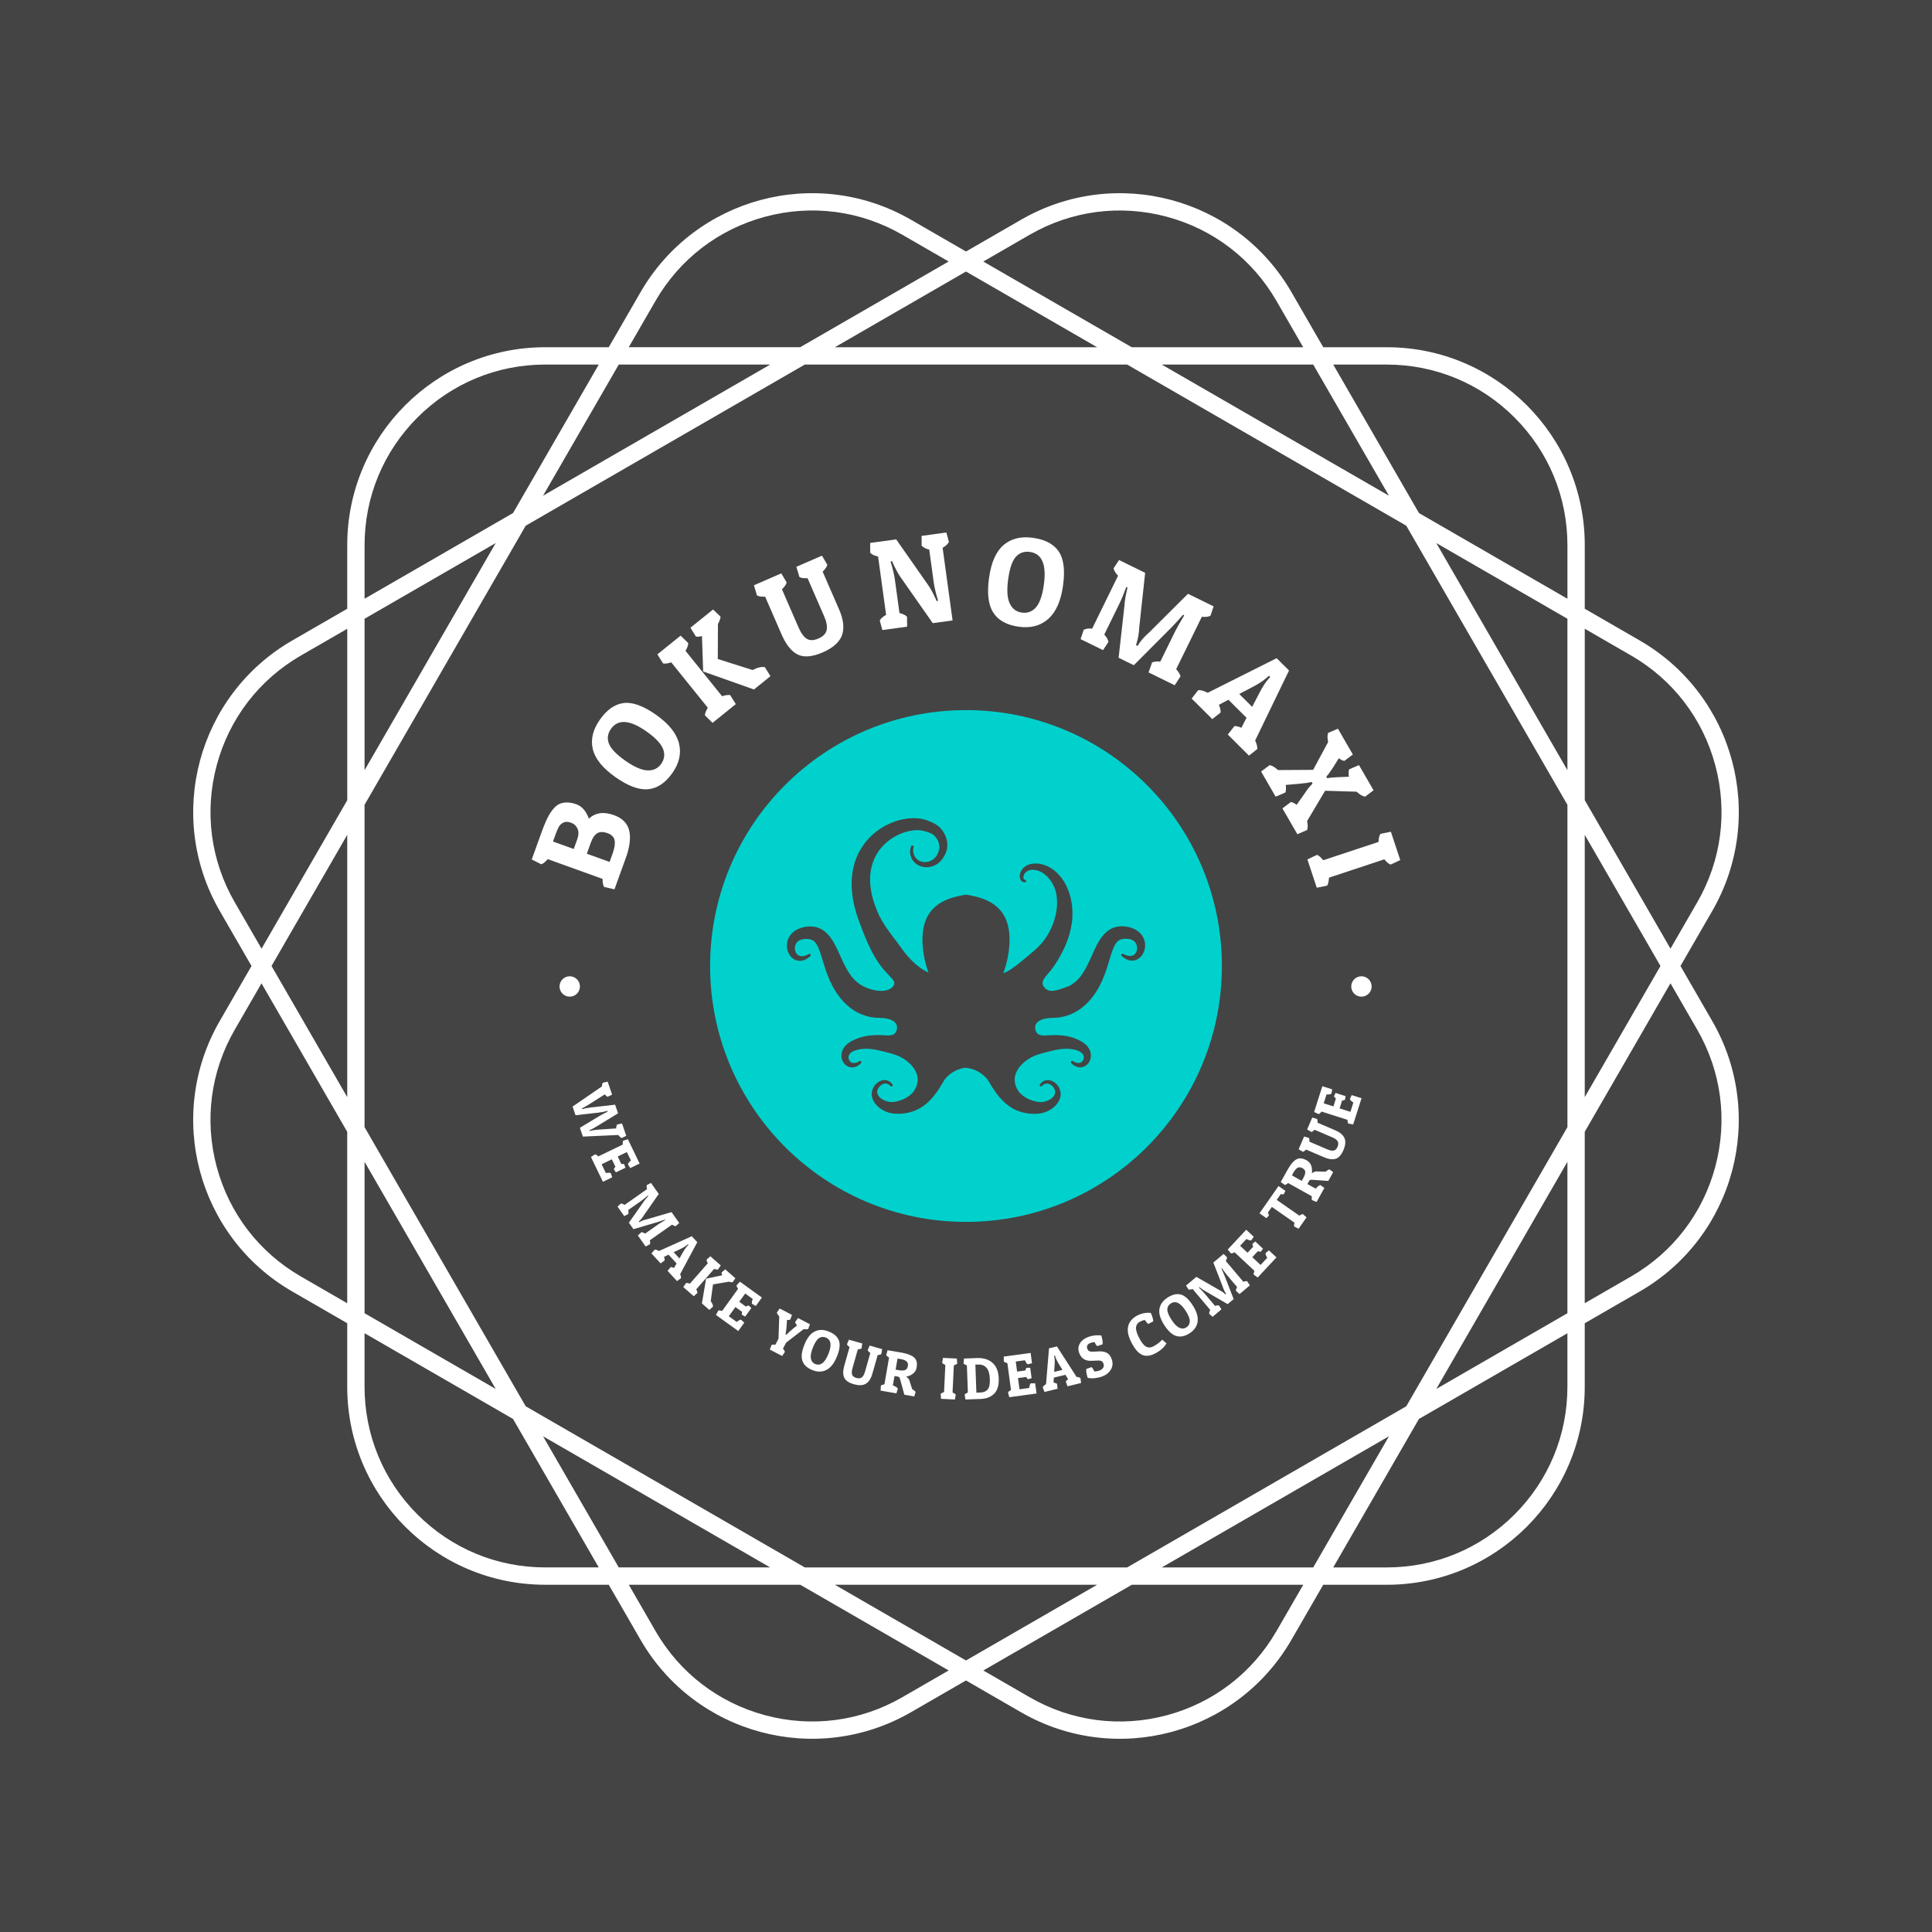 <?xml version="1.0" encoding="utf-8"?>
<svg viewBox="0 0 400 400" xmlns="http://www.w3.org/2000/svg">
  <rect opacity="1" fill="#444444" data-fill-palette-color="background" id="background" style="" width="400" height="400"/>
  <g id="tight-bounds" transform="matrix(1, 0, 0, 1, 40, 20)">
    <svg viewBox="0 0 320 360" height="360" width="320">
      <g>
        <svg/>
      </g>
      <g>
        <svg viewBox="0 0 320 360" height="360" width="320">
          <g>
            <path xmlns="http://www.w3.org/2000/svg" d="M307.925 179.999l6.575-11.387c11.322-19.607 4.604-44.679-15.003-56.001l-11.387-6.575v-13.151c0-22.639-18.354-40.994-40.994-40.994h-13.151l-6.575-11.387c-11.322-19.607-36.393-26.325-56.001-15.003l-11.39 6.572-11.387-6.576c-19.607-11.318-44.679-4.6-56.001 15.007l-6.575 11.387h-13.151c-22.639 0-40.994 18.354-40.994 40.994v13.151l-11.387 6.575c-19.607 11.322-26.325 36.393-15.003 56.001l6.572 11.387-6.576 11.387c-11.318 19.607-4.6 44.679 15.007 56l11.387 6.576v13.15c0 22.639 18.354 40.994 40.994 40.994h13.151l6.575 11.387c11.322 19.607 36.393 26.325 56.001 15.003l11.387-6.571 11.387 6.575c19.607 11.322 44.679 4.604 56-15.003l6.576-11.387h13.15c22.639 0 40.994-18.354 40.994-40.994v-13.151l11.387-6.575c19.607-11.322 26.325-36.393 15.003-56.001zM297.702 115.716c8.655 4.996 14.842 13.062 17.428 22.713 2.586 9.65 1.261 19.734-3.735 28.384l-5.538 9.596-17.747-30.74v-35.494zM251.155 271.155l-57.791 33.365h-66.731l-57.791-33.365-33.365-57.791v-66.731l33.365-57.791 57.791-33.365h66.731l57.791 33.365 33.365 57.791v66.731zM284.517 220.539v31.351l-27.151 15.676zM247.566 277.366l-15.676 27.151h-31.351zM187.15 308.106l-27.151 15.676-27.151-15.676zM119.459 304.517h-31.352l-15.676-27.151zM62.632 267.566l-27.151-15.676v-31.351zM31.891 207.15l-15.675-27.151 15.675-27.151zM35.481 139.459v-31.352l27.151-15.676zM72.431 82.632l15.676-27.151h31.352zM132.848 51.891l27.151-15.675 27.151 15.675zM200.539 55.481h31.351l15.676 27.151zM257.366 92.431l27.151 15.676v31.352zM288.106 152.848l15.676 27.151-15.676 27.151zM247.112 55.481c9.992 0 19.384 3.889 26.452 10.956 7.063 7.063 10.956 16.46 10.957 26.452v11.079l-30.741-17.747-17.747-30.74zM173.18 28.606c8.655-4.996 18.735-6.322 28.385-3.735 9.65 2.586 17.716 8.777 22.712 17.428l5.538 9.596h-35.494l-30.741-17.747zM95.716 42.295c4.996-8.655 13.062-14.842 22.713-17.428 9.65-2.586 19.734-1.261 28.384 3.736l9.596 5.537-30.74 17.747h-35.494zM35.481 92.885c0-9.992 3.889-19.384 10.956-26.452 7.063-7.063 16.46-10.956 26.452-10.956h11.079l-17.747 30.74-30.74 17.747zM8.606 166.817c-4.996-8.655-6.322-18.735-3.735-28.385 2.586-9.65 8.777-17.716 17.428-22.712l9.596-5.538v35.495l-17.747 30.74zM22.295 244.281c-8.655-4.996-14.842-13.062-17.428-22.712-2.586-9.65-1.261-19.734 3.736-28.385l5.537-9.596 17.747 30.74v35.495zM72.885 304.517c-9.992 0-19.384-3.889-26.452-10.957-7.063-7.063-10.956-16.46-10.956-26.451v-11.08l30.74 17.747 17.747 30.741zM146.817 331.391c-8.655 4.996-18.735 6.322-28.385 3.735-9.65-2.586-17.716-8.777-22.712-17.428l-5.538-9.596h35.495l30.74 17.747zM224.281 317.702c-4.996 8.655-13.062 14.842-22.712 17.428-9.65 2.586-19.734 1.261-28.385-3.735l-9.596-5.538 30.74-17.747h35.495zM284.517 267.112c0 9.992-3.889 19.384-10.957 26.452-7.063 7.063-16.46 10.956-26.451 10.957h-11.08l17.747-30.741 30.741-17.747zM315.13 221.565c-2.586 9.65-8.777 17.716-17.428 22.712l-9.596 5.538v-35.494l17.747-30.741 5.538 9.596c4.996 8.658 6.326 18.739 3.739 28.389z" fill="#ffffff" fill-rule="nonzero" stroke="none" stroke-width="1" stroke-linecap="butt" stroke-linejoin="miter" stroke-miterlimit="10" stroke-dasharray="" stroke-dashoffset="0" font-family="none" font-weight="none" font-size="none" text-anchor="none" style="mix-blend-mode: normal" data-fill-palette-color="tertiary"/>
          </g>
          <g transform="matrix(1,0,0,1,70.09,90.09)">
            <svg viewBox="0 0 179.82 179.82" height="179.82" width="179.82">
              <g>
                <svg viewBox="0 0 179.82 179.82" height="179.82" width="179.82">
                  <g>
                    <svg viewBox="0 0 179.82 179.82" height="179.82" width="179.82">
                      <g id="textblocktransform">
                        <svg viewBox="0 0 179.82 179.82" height="179.82" width="179.82" id="textblock">
                          <g>
                            <svg viewBox="0 0 179.82 179.82" height="179.82" width="179.82">
                              <g transform="matrix(1,0,0,1,36.93,36.93)">
                                <svg viewBox="0 0 105.96 105.96" height="105.96" width="105.96">
                                  <g>
                                    <circle r="52.98" cx="52.98" cy="52.98" fill="#00d1cd" data-fill-palette-color="accent"/>
                                    <svg xmlns="http://www.w3.org/2000/svg" version="1.1" x="15.894" y="15.894" viewBox="2.454 10.763 95.079 78.471" enable-background="new 0 0 100 100" height="74.172" width="74.172" class="icon-o-0" data-fill-palette-color="quaternary" id="o-0">
                                      <path d="M96.663 41.814c-0.57-0.796-1.426-1.415-2.343-1.783-0.228-0.095-0.457-0.174-0.729-0.251l-0.297-0.083-0.373-0.08c-0.463-0.093-0.955-0.159-1.482-0.17-0.527-0.008-1.091 0.048-1.663 0.194-0.571 0.144-1.145 0.389-1.663 0.711-1.05 0.647-1.828 1.552-2.423 2.428-1.187 1.774-1.878 3.547-2.632 5.203-0.743 1.654-1.518 3.201-2.454 4.489-0.899 1.255-2.026 2.19-3.184 2.823-2.862 0.981-5.225 2.215-6.711 0.28-0.972-1.266 0.076-2.371 1.132-3.655 0.252-0.282 0.504-0.575 0.758-0.895 0.611-0.785 1.188-1.611 1.708-2.479 0.528-0.862 1.006-1.761 1.456-2.672 0.451-0.911 0.861-1.847 1.206-2.807 0.686-1.919 1.142-3.93 1.256-5.943 0.106-2.011-0.103-4.01-0.628-5.85-0.128-0.46-0.284-0.908-0.455-1.345-0.105-0.283-0.148-0.378-0.262-0.647-0.099-0.239-0.193-0.438-0.299-0.65-0.414-0.836-0.907-1.603-1.463-2.289-1.105-1.372-2.474-2.432-3.935-3.011-0.729-0.287-1.469-0.464-2.182-0.513-0.696-0.058-1.402-0.013-2.038 0.166-0.641 0.174-1.211 0.497-1.638 0.898-0.431 0.4-0.715 0.869-0.876 1.32-0.32 0.898-0.183 1.768 0.271 2.23 0.221 0.229 0.477 0.309 0.629 0.333 0.156 0.024 0.233 0.016 0.233 0.016 0.19 0.006 0.35-0.143 0.356-0.334 0.005-0.19-0.145-0.35-0.334-0.355 0.004-0.007-0.167-0.001-0.283-0.185-0.061-0.093-0.11-0.261-0.102-0.49 0.009-0.227 0.081-0.506 0.234-0.781 0.299-0.559 0.946-1.053 1.831-1.148 0.443-0.053 0.93-0.021 1.456 0.105 0.513 0.122 1.027 0.341 1.524 0.637 0.987 0.603 1.9 1.543 2.585 2.713 0.344 0.583 0.63 1.222 0.846 1.894 0.053 0.165 0.108 0.347 0.145 0.499 0.028 0.119 0.114 0.418 0.122 0.535 0.062 0.364 0.112 0.732 0.15 1.104 0.146 1.488 0.026 3.042-0.335 4.562-0.351 1.522-0.906 3.023-1.663 4.423-0.378 0.7-0.796 1.379-1.259 2.021-0.465 0.642-0.992 1.235-1.536 1.794-0.55 0.557-1.125 1.077-1.71 1.563-0.59 0.493-1.173 0.98-1.746 1.459-0.318 0.266-0.632 0.532-0.942 0.8-2.504 2.059-3.968 2.98-5.023 3.301 1.051-2.851 1.656-5.973 1.656-8.879 0-8.508-5.38-11.035-11.558-11.953-6.177 0.918-11.556 3.444-11.556 11.953 0 2.848 0.582 5.9 1.593 8.704-1.666-0.7-4.031-2.383-6.438-5.454-0.62-0.879-1.271-1.773-1.959-2.68-0.347-0.435-0.678-0.887-1.021-1.343-0.353-0.449-0.692-0.915-1.038-1.387-0.679-0.948-1.343-1.941-1.947-2.992-0.145-0.265-0.29-0.531-0.436-0.799l-0.219-0.403c-0.018-0.039 0.008 0.025 0.001 0.008l-0.013-0.028-0.025-0.056-0.05-0.112-0.101-0.224-0.201-0.449-0.169-0.403c-0.113-0.263-0.225-0.542-0.333-0.829-0.434-1.136-0.808-2.301-1.069-3.483-0.538-2.36-0.658-4.801-0.153-7.084 0.491-2.281 1.615-4.404 3.27-6.077 1.643-1.675 3.764-2.912 5.951-3.536 1.09-0.315 2.202-0.483 3.233-0.443 0.258 0.008 0.507 0.033 0.75 0.067 0.119 0.021 0.24 0.038 0.354 0.065l0.174 0.039 0.222 0.055c0.556 0.139 1.074 0.284 1.52 0.465 0.45 0.178 0.818 0.385 1.133 0.655 0.319 0.264 0.59 0.605 0.83 1.004l0.089 0.151 0.021 0.038 0.012 0.019c0.017 0.034-0.01-0.026-0.003-0.011l0.047 0.093 0.093 0.185 0.06 0.134c0.082 0.169 0.151 0.389 0.208 0.582 0.1 0.399 0.133 0.801 0.098 1.204-0.081 0.804-0.428 1.606-0.925 2.301-0.193 0.257-0.483 0.546-0.774 0.751-0.298 0.212-0.619 0.378-0.95 0.489-0.661 0.219-1.348 0.247-1.942 0.098-0.15-0.03-0.29-0.083-0.43-0.13l-0.026-0.009c0.041 0.021 0.003 0.001 0.008 0.004l-0.015-0.006-0.059-0.027-0.117-0.054c-0.087-0.037-0.133-0.068-0.188-0.099-0.225-0.123-0.458-0.295-0.633-0.475-0.374-0.356-0.6-0.776-0.737-1.157-0.135-0.386-0.169-0.742-0.172-1.029 0.002-0.144 0.006-0.272 0.022-0.382 0.013-0.111 0.024-0.205 0.043-0.278 0.032-0.149 0.048-0.227 0.048-0.227l0.008-0.035c0.035-0.17-0.063-0.344-0.233-0.398-0.182-0.057-0.376 0.043-0.433 0.225 0 0-0.027 0.088-0.083 0.261-0.03 0.085-0.056 0.195-0.083 0.328-0.034 0.131-0.054 0.286-0.073 0.463-0.032 0.354-0.034 0.806 0.092 1.32 0.128 0.51 0.372 1.092 0.822 1.619 0.224 0.27 0.48 0.511 0.817 0.743 0.084 0.058 0.178 0.122 0.245 0.158l0.111 0.064 0.056 0.032 0.014 0.008 0.038 0.021 0.034 0.016c0.182 0.085 0.368 0.174 0.568 0.237 0.792 0.281 1.735 0.344 2.692 0.127 0.479-0.112 0.955-0.303 1.409-0.57 0.459-0.273 0.868-0.591 1.281-1.054 0.66-0.774 1.295-1.765 1.564-3.004 0.131-0.616 0.157-1.282 0.067-1.939-0.053-0.333-0.113-0.641-0.226-0.984l-0.082-0.25-0.072-0.194-0.035-0.097-0.062-0.141-0.099-0.221c-0.271-0.588-0.638-1.199-1.146-1.735-0.5-0.543-1.121-0.983-1.74-1.31-0.62-0.334-1.239-0.577-1.841-0.8l-0.214-0.079c-0.084-0.032-0.177-0.057-0.265-0.085-0.18-0.059-0.358-0.103-0.539-0.148-0.359-0.084-0.721-0.151-1.082-0.193-1.447-0.178-2.889-0.072-4.306 0.209-2.826 0.581-5.578 1.907-7.9 3.93-2.323 2.011-4.128 4.801-5.003 7.855-0.882 3.058-0.891 6.258-0.408 9.204 0.234 1.481 0.599 2.909 1.028 4.282 0.106 0.342 0.219 0.686 0.345 1.037l0.184 0.52 0.173 0.46c0.245 0.657 0.488 1.31 0.729 1.957 0.998 2.561 2.042 5.036 3.328 7.204 0.18 0.307 0.365 0.604 0.555 0.897 2.882 4.694 5.864 5.368 4.19 7.166-0.859 0.922-2.388 1.17-4.031 0.969-0.037-0.005-0.074-0.008-0.109-0.013-0.095-0.013-0.191-0.03-0.287-0.046-0.154-0.025-0.309-0.056-0.463-0.087-0.101-0.021-0.202-0.042-0.304-0.065-0.03-0.007-0.06-0.015-0.089-0.021-0.758-0.189-1.509-0.459-2.203-0.791l-0.304-0.154c-1.196-0.63-2.366-1.583-3.297-2.873-0.94-1.284-1.719-2.829-2.467-4.481-0.759-1.653-1.456-3.425-2.648-5.195-0.597-0.875-1.378-1.776-2.43-2.422-0.519-0.319-1.093-0.563-1.665-0.706-0.572-0.144-1.136-0.198-1.664-0.188-0.527 0.011-1.02 0.08-1.48 0.173l-0.373 0.082-0.297 0.084c-0.271 0.078-0.501 0.157-0.729 0.252-0.916 0.373-1.77 0.993-2.337 1.792-0.578 0.792-0.849 1.712-0.869 2.552-0.024 0.843 0.171 1.621 0.512 2.271 0.339 0.652 0.835 1.182 1.402 1.512 0.567 0.335 1.187 0.441 1.697 0.41 0.517-0.026 0.934-0.175 1.268-0.321 0.332-0.153 0.585-0.317 0.779-0.46 0.194-0.141 0.333-0.258 0.424-0.338 0.09-0.081 0.137-0.123 0.137-0.123 0.117-0.104 0.152-0.279 0.074-0.424-0.092-0.168-0.301-0.229-0.47-0.139l-0.017 0.01c0 0-0.049 0.027-0.145 0.078-0.095 0.053-0.237 0.126-0.426 0.205-0.367 0.156-0.956 0.362-1.586 0.258-0.618-0.096-1.206-0.573-1.434-1.398-0.114-0.402-0.127-0.87-0.017-1.31 0.113-0.438 0.334-0.841 0.664-1.138 0.329-0.3 0.762-0.507 1.291-0.612 0.133-0.029 0.275-0.046 0.381-0.055l0.276-0.027 0.019-0.002c0.015-0.002-0.057 0.011-0.02 0.005l0.029-0.001 0.061-0.002 0.12-0.004c0.317-0.008 0.625 0.007 0.907 0.054 0.569 0.097 0.997 0.292 1.35 0.618 0.356 0.321 0.688 0.809 0.989 1.449 0.301 0.637 0.566 1.396 0.821 2.213 0.266 0.856 0.535 1.723 0.807 2.597 0.565 1.812 1.237 3.77 2.287 5.692 1.037 1.922 2.431 3.835 4.275 5.34l0.657 0.517c0.27 0.2 0.501 0.351 0.759 0.518 0.511 0.318 1.042 0.606 1.591 0.851 1.098 0.484 2.254 0.818 3.39 0.968 0.672 0.097 1.329 0.13 1.973 0.122 0.006 0.01 0.011 0.02 0.011 0.02s2.691-0.029 3.824 1.166c0.34 0.359 0.71 0.787 0.54 1.771-0.208 1.201-0.865 1.76-2.6 1.709-0.001 0-0.002 0-0.002 0-1.434-0.112-2.92-0.157-4.384-0.012-1.462 0.138-2.897 0.499-4.15 1.066-0.632 0.292-1.185 0.583-1.785 1.021-0.315 0.229-0.563 0.47-0.81 0.742-0.234 0.282-0.445 0.578-0.602 0.906-0.328 0.647-0.446 1.373-0.369 2.026 0.078 0.656 0.337 1.239 0.7 1.685 0.364 0.445 0.825 0.763 1.296 0.914 0.471 0.156 0.927 0.162 1.304 0.097 0.758-0.151 1.213-0.493 1.487-0.725 0.146-0.111 0.232-0.217 0.302-0.278 0.064-0.064 0.099-0.098 0.099-0.098 0.11-0.108 0.137-0.283 0.054-0.423-0.098-0.163-0.309-0.216-0.474-0.118l-0.03 0.018c0 0-0.036 0.021-0.103 0.062-0.069 0.035-0.162 0.108-0.298 0.166-0.258 0.134-0.67 0.293-1.134 0.274-0.23-0.016-0.465-0.081-0.674-0.215-0.211-0.129-0.388-0.338-0.515-0.586-0.25-0.51-0.205-1.199 0.231-1.693 0.201-0.251 0.521-0.484 0.867-0.647 0.35-0.173 0.881-0.336 1.378-0.442 1.016-0.224 2.113-0.25 3.268-0.138 1.155 0.11 2.366 0.384 3.642 0.712 0.641 0.168 1.295 0.35 1.979 0.53 0.098 0.036 0.197 0.069 0.302 0.098 3.94 1.082 8.796 5.32 5.369 10.059-0.117 0.134-0.237 0.264-0.362 0.387-0.823 0.828-1.84 1.437-3.015 1.824-0.29 0.101-0.593 0.176-0.895 0.257-0.156 0.033-0.309 0.065-0.462 0.099-0.046 0.029-0.371 0.06-0.409 0.071-0.466 0.069-1.036 0.039-1.547-0.073-1.032-0.232-1.993-0.771-2.494-1.471-0.252-0.347-0.381-0.725-0.395-1.118 0.001-0.044-0.008-0.111 0.001-0.138 0.011-0.062 0.023-0.138 0.033-0.169 0.016-0.074 0.047-0.182 0.082-0.271 0.068-0.188 0.161-0.365 0.269-0.529 0.431-0.661 1.071-1.045 1.588-1.108 0.524-0.07 0.935 0.131 1.18 0.315 0.126 0.091 0.217 0.174 0.274 0.232 0.06 0.059 0.09 0.09 0.09 0.09l0.021 0.021c0.121 0.123 0.317 0.136 0.457 0.025 0.148-0.118 0.173-0.335 0.055-0.483 0 0-0.033-0.043-0.098-0.124s-0.166-0.201-0.321-0.341c-0.151-0.142-0.36-0.306-0.649-0.439-0.285-0.137-0.656-0.229-1.071-0.223-0.835 0.019-1.775 0.474-2.476 1.324-0.175 0.214-0.336 0.453-0.472 0.724-0.069 0.136-0.127 0.269-0.185 0.439-0.033 0.093-0.046 0.143-0.065 0.207l-0.068 0.25c-0.173 0.651-0.111 1.42 0.158 2.109 0.267 0.693 0.714 1.312 1.254 1.844 0.541 0.534 1.19 0.975 1.917 1.322 0.737 0.343 1.521 0.593 2.452 0.685 0.31 0.021 0.335 0.038 0.641 0.037 0.198 0.003 0.398 0.006 0.599 0.009 0.403-0.01 0.813-0.023 1.232-0.073 0.836-0.089 1.704-0.265 2.566-0.56s1.711-0.718 2.497-1.237c1.581-1.047 2.845-2.46 3.85-3.882 0.508-0.713 0.958-1.436 1.388-2.147 0.251-0.414 0.498-0.825 0.747-1.238 1.141-1.459 3.063-2.752 5.271-3.069 2.537 0.072 4.798 1.493 6.08 3.122 0.249 0.412 0.498 0.823 0.75 1.236 0.432 0.711 0.885 1.433 1.395 2.144 1.008 1.418 2.277 2.828 3.86 3.869 0.788 0.518 1.638 0.938 2.501 1.23 0.863 0.293 1.731 0.465 2.568 0.553 0.419 0.049 0.83 0.06 1.232 0.068 0.2-0.003 0.4-0.007 0.599-0.01 0.305 0 0.331-0.018 0.641-0.039 0.931-0.095 1.714-0.347 2.449-0.692 0.726-0.35 1.374-0.792 1.914-1.327 0.538-0.533 0.984-1.153 1.248-1.848 0.267-0.689 0.327-1.459 0.151-2.109l-0.068-0.25c-0.021-0.064-0.033-0.115-0.066-0.207-0.059-0.172-0.116-0.303-0.186-0.44-0.137-0.269-0.299-0.508-0.475-0.721-0.702-0.849-1.643-1.301-2.479-1.316-0.416-0.006-0.787 0.087-1.071 0.226-0.288 0.135-0.497 0.3-0.648 0.44-0.154 0.141-0.256 0.261-0.319 0.343-0.064 0.081-0.098 0.124-0.098 0.124-0.107 0.136-0.099 0.332 0.027 0.457 0.133 0.134 0.352 0.134 0.486 0l0.021-0.021c0 0 0.029-0.031 0.089-0.09 0.058-0.06 0.148-0.143 0.273-0.233 0.245-0.186 0.655-0.387 1.179-0.318 0.518 0.062 1.159 0.443 1.592 1.104 0.106 0.163 0.2 0.341 0.271 0.527 0.035 0.091 0.066 0.198 0.083 0.272 0.009 0.03 0.021 0.106 0.034 0.168 0.008 0.027 0 0.094 0.001 0.138-0.015 0.395-0.142 0.772-0.393 1.119-0.499 0.701-1.458 1.243-2.489 1.479-0.511 0.114-1.081 0.146-1.546 0.078-0.039-0.012-0.363-0.041-0.41-0.07-0.152-0.032-0.307-0.065-0.461-0.098-0.303-0.079-0.606-0.153-0.897-0.254-1.176-0.383-2.193-0.989-3.02-1.814-0.123-0.122-0.243-0.251-0.36-0.383-3.446-4.729 1.398-8.983 5.337-10.077 0.104-0.029 0.203-0.063 0.302-0.1 0.684-0.183 1.336-0.366 1.977-0.535 1.274-0.332 2.484-0.608 3.639-0.724s2.252-0.092 3.269 0.129c0.498 0.104 1.029 0.266 1.379 0.438 0.347 0.161 0.668 0.393 0.87 0.643 0.438 0.494 0.484 1.185 0.235 1.693-0.126 0.249-0.303 0.459-0.513 0.589-0.208 0.134-0.443 0.2-0.673 0.216-0.465 0.021-0.876-0.138-1.135-0.271-0.137-0.058-0.229-0.131-0.298-0.166-0.068-0.04-0.103-0.061-0.103-0.061l-0.031-0.019c-0.134-0.08-0.309-0.062-0.423 0.055-0.134 0.137-0.132 0.354 0.005 0.488 0 0 0.034 0.033 0.1 0.097 0.069 0.062 0.155 0.167 0.303 0.278 0.274 0.229 0.729 0.57 1.487 0.72 0.378 0.063 0.834 0.058 1.305-0.101 0.471-0.153 0.93-0.472 1.293-0.918 0.362-0.446 0.619-1.031 0.695-1.687 0.075-0.654-0.045-1.38-0.375-2.025-0.157-0.327-0.369-0.623-0.604-0.903-0.247-0.272-0.496-0.512-0.812-0.741-0.602-0.437-1.156-0.726-1.788-1.016-1.255-0.563-2.691-0.922-4.153-1.054-1.466-0.143-2.952-0.093-4.387 0.024-1.733 0.056-2.393-0.501-2.604-1.701-0.173-0.984 0.195-1.414 0.535-1.774 1.128-1.196 3.82-1.178 3.82-1.178s0.006-0.009 0.011-0.018c0.643 0.005 1.3-0.03 1.972-0.128 1.136-0.153 2.29-0.49 3.388-0.979 0.547-0.246 1.077-0.536 1.587-0.854 0.258-0.169 0.489-0.32 0.758-0.521l0.655-0.519c1.841-1.511 3.229-3.428 4.26-5.353 1.043-1.927 1.71-3.886 2.271-5.699 0.269-0.875 0.535-1.742 0.799-2.6 0.252-0.817 0.516-1.578 0.815-2.215 0.299-0.642 0.63-1.129 0.984-1.452 0.352-0.327 0.779-0.522 1.347-0.622 0.283-0.047 0.591-0.063 0.909-0.056l0.118 0.004 0.061 0.002 0.029 0c0.038 0.006-0.033-0.008-0.019-0.005l0.019 0.001 0.275 0.026c0.106 0.008 0.25 0.025 0.383 0.053 0.528 0.104 0.962 0.31 1.291 0.607 0.331 0.297 0.555 0.7 0.669 1.137 0.11 0.439 0.1 0.907-0.014 1.309-0.226 0.826-0.812 1.307-1.43 1.404-0.629 0.105-1.219-0.099-1.586-0.254-0.188-0.078-0.331-0.151-0.427-0.203s-0.146-0.078-0.146-0.078l-0.017-0.01c-0.139-0.075-0.315-0.047-0.424 0.076-0.126 0.143-0.112 0.362 0.031 0.488 0 0 0.047 0.041 0.138 0.122 0.09 0.079 0.229 0.196 0.424 0.337 0.194 0.142 0.448 0.306 0.781 0.457 0.334 0.146 0.751 0.293 1.269 0.318 0.51 0.028 1.129-0.08 1.695-0.416 0.566-0.332 1.062-0.863 1.397-1.516 0.339-0.652 0.531-1.43 0.506-2.272C97.517 43.525 97.244 42.604 96.663 41.814z" fill="#444444" data-fill-palette-color="quaternary"/>
                                    </svg>
                                  </g>
                                </svg>
                              </g>
                              <g>
                                <path d="M0 67.857l2.035-5.64c0.706-1.956 1.339-3.332 1.899-4.128 0.554-0.798 1.064-1.328 1.532-1.59v0c1.035-0.581 2.305-0.6 3.811-0.057v0c1.131 0.408 1.983 1.397 2.557 2.969v0c1.329-1.257 3.055-1.503 5.176-0.738v0c1.651 0.596 2.685 1.579 3.103 2.95 0.408 1.375 0.265 3.154-0.429 5.336v0l-2.555 7.079-2.147-0.495c-0.208-0.319-0.316-0.875-0.324-1.667v0l-11.347-4.095c-0.493 0.59-0.941 0.946-1.343 1.066v0zM12.2 64.453v0l-0.797 2.21 4.715 1.702 0.619-1.715c0.406-1.124 0.548-2.035 0.426-2.732-0.122-0.697-0.614-1.202-1.478-1.513-0.857-0.309-1.558-0.307-2.102 0.006-0.546 0.32-1.007 1-1.383 2.042zM4.868 62.841v0l-0.468 1.295 4.297 1.551 0.736-2.039c0.305-0.845 0.322-1.567 0.05-2.168-0.271-0.6-0.718-1.013-1.341-1.237-0.616-0.222-1.139-0.235-1.569-0.039-0.426 0.205-0.748 0.502-0.967 0.89-0.212 0.39-0.459 0.972-0.738 1.747z" fill="#ffffff" data-fill-palette-color="primary"/>
                                <path d="M29.102 49.98c-1.443 2.04-3.112 3.15-5.009 3.33-1.897 0.18-4.163-0.662-6.798-2.526-2.635-1.864-4.187-3.797-4.657-5.799-0.469-2.002 0.025-4.035 1.483-6.096 1.458-2.062 3.105-3.204 4.942-3.427 1.842-0.219 4.075 0.599 6.699 2.455 2.63 1.86 4.204 3.825 4.724 5.897 0.52 2.071 0.059 4.127-1.384 6.166zM15.963 43.826c0.378 1.045 1.496 2.224 3.354 3.538 1.852 1.31 3.396 1.992 4.63 2.047 1.229 0.051 2.181-0.401 2.856-1.354 0.678-0.959 0.808-1.984 0.389-3.075-0.421-1.1-1.558-2.305-3.411-3.615v0c-3.451-2.441-5.909-2.625-7.375-0.552v0c-0.678 0.959-0.826 1.963-0.443 3.011z" fill="#ffffff" data-fill-palette-color="primary"/>
                                <path d="M48.258 28.038l1.168 1.869-3.415 2.752-10.519-3.724-0.249-7.33c-0.528 0.131-0.944 0.163-1.25 0.096v0l-1.136-1.829 4.684-3.775 1.554 1.492c-0.017 0.378-0.198 0.884-0.545 1.519v0l-0.029 7.243 7.196 2.279c1.041-0.527 1.888-0.724 2.541-0.592zM26.012 25.389l4.811-3.877 1.578 1.538c-0.004 0.437-0.191 0.973-0.562 1.61v0l7.569 9.392c0.72-0.225 1.279-0.302 1.674-0.23v0l1.168 1.868-4.81 3.877-1.578-1.538c-0.012-0.381 0.184-0.912 0.589-1.593v0l-7.57-9.392c-0.728 0.248-1.295 0.319-1.701 0.213v0z" fill="#ffffff" data-fill-palette-color="primary"/>
                                <path d="M63.628 16.072c0.922 2.117 1.125 3.896 0.61 5.334-0.512 1.445-1.843 2.636-3.991 3.571-2.142 0.932-3.866 1.083-5.172 0.451-1.3-0.635-2.417-2.026-3.352-4.175v0l-3.399-7.81c-0.713 0.038-1.275-0.045-1.688-0.248v0l-0.632-2.111 5.665-2.466 1.115 1.901c-0.125 0.423-0.451 0.892-0.978 1.408v0l3.444 7.913c0.507 1.164 1.072 1.938 1.695 2.322 0.62 0.393 1.422 0.375 2.407-0.054 0.984-0.428 1.554-1.015 1.708-1.76 0.152-0.751-0.017-1.69-0.508-2.816v0l-3.443-7.912c-0.768 0.047-1.33-0.036-1.688-0.249v0l-0.631-2.111 5.302-2.308 1.115 1.901c-0.125 0.423-0.451 0.892-0.978 1.409v0z" fill="#ffffff" data-fill-palette-color="primary"/>
                                <path d="M75.194 9.96v0l0.942 6.874c0.675 0.153 1.198 0.408 1.567 0.766v0l0.016 2.053-5.128 0.703-0.537-1.981c0.259-0.444 0.697-0.832 1.313-1.162v0l-1.657-12.081c-0.752-0.163-1.294-0.419-1.628-0.768v0l-0.015-2.043 5.389-0.739 6.598 9.431c0.481 0.677 0.99 1.602 1.526 2.776v0l0.266 0.597 0.277-0.14c-0.456-1.485-0.754-2.742-0.895-3.772v0l-0.929-6.773c-0.662-0.155-1.186-0.42-1.571-0.797v0l-0.014-2.043 5.127-0.703 0.536 1.971c-0.277 0.467-0.713 0.864-1.309 1.192v0l2.063 15.041-4.104 0.563-6.66-9.504c-0.481-0.677-0.991-1.609-1.529-2.796v0l-0.263-0.577-0.277 0.14c0.456 1.485 0.754 2.742 0.896 3.772z" fill="#ffffff" data-fill-palette-color="primary"/>
                                <path d="M100.807 19.665c-2.474-0.347-4.226-1.323-5.255-2.927-1.029-1.604-1.32-4.004-0.87-7.2 0.449-3.196 1.456-5.462 3.02-6.796 1.565-1.335 3.598-1.827 6.099-1.476 2.501 0.351 4.271 1.292 5.31 2.822 1.039 1.537 1.335 3.897 0.888 7.08-0.448 3.189-1.473 5.49-3.076 6.901-1.603 1.411-3.641 1.943-6.116 1.596zM100.256 5.166c-0.755 0.814-1.291 2.348-1.607 4.602-0.316 2.247-0.215 3.931 0.302 5.054 0.518 1.116 1.356 1.755 2.513 1.918 1.163 0.163 2.134-0.191 2.911-1.064 0.785-0.878 1.335-2.441 1.65-4.688v0c0.588-4.186-0.375-6.455-2.889-6.808v0c-1.163-0.163-2.123 0.165-2.88 0.986z" fill="#ffffff" data-fill-palette-color="primary"/>
                                <path d="M130.142 26.885l3.017-6.158c0.312-0.637 0.848-1.592 1.608-2.866v0l0.321-0.542-0.223-0.143c-1.023 1.168-1.862 2.08-2.514 2.738v0l-7.698 7.721-3.146-1.542 1.221-10.894c0.044-0.858 0.208-1.875 0.492-3.053v0l0.131-0.612-0.25-0.089c-0.55 1.475-1.054 2.679-1.511 3.613v0l-3.053 6.231c0.475 0.503 0.766 1.007 0.873 1.51v0l-1.132 1.712-4.648-2.277 0.66-1.944c0.463-0.224 1.042-0.301 1.737-0.231v0l5.366-10.951c-0.533-0.554-0.841-1.07-0.923-1.546v0l1.128-1.703 5.402 2.647-1.214 11.248c-0.068 1.26-0.251 2.354-0.549 3.284v0l-0.128 0.444 0.328 0.161c0.533-0.934 1.353-1.886 2.459-2.855v0l7.972-7.937 5.311 2.603-0.655 1.935c-0.427 0.227-1.023 0.3-1.787 0.218v0l-5.317 10.85c0.5 0.546 0.799 1.038 0.9 1.479v0l-1.199 1.848-5.412-2.651 0.718-2.063c0.409-0.191 0.981-0.252 1.715-0.185z" fill="#ffffff" data-fill-palette-color="primary"/>
                                <path d="M154.225 26.179l2.563 2.551-7.014 14.497c0.331 0.711 0.48 1.298 0.448 1.761v0l-1.729 1.365-4.379-4.359 1.357-1.736c0.348-0.053 0.833 0.058 1.454 0.333v0l1.062-2.072-3.747-3.73-1.974 1.05c0.264 0.606 0.385 1.135 0.362 1.59v0l-1.73 1.364-4.271-4.251 1.357-1.736c0.511-0.063 1.165 0.117 1.963 0.539v0zM152.895 30.071l-0.265-0.264c-0.757 0.761-1.794 1.491-3.111 2.191v0l-3.04 1.59 2.678 2.665 1.561-2.99c0.585-1.162 1.21-2.115 1.877-2.862v0z" fill="#ffffff" data-fill-palette-color="primary"/>
                                <path d="M164.513 50.705l0.197 0.342c0.422-0.119 1.192-0.198 2.31-0.235v0l2.15-0.085c-0.08-0.664-0.053-1.178 0.079-1.543v0l2.026-0.867 3.016 5.217-1.763 1.323c-0.492-0.082-1.077-0.426-1.755-1.033v0l-6.514-0.199-3.723 6.269c0.155 0.807 0.155 1.428-0.001 1.861v0l-2.025 0.867-3.092-5.349 1.762-1.323c0.321 0.056 0.719 0.251 1.192 0.586v0l1.642-2.341c0.554-0.835 1.032-1.447 1.432-1.834v0l0.213-0.217-0.197-0.342c-0.601 0.16-1.453 0.286-2.555 0.377v0l-2.785 0.241c0.069 0.686 0.043 1.207-0.078 1.566v0l-2.025 0.867-3.011-5.208 1.762-1.323c0.498 0.079 1.081 0.42 1.75 1.024v0l7.262-0.046 3.104-5.76c-0.17-0.861-0.169-1.493 0.004-1.897v0l2.025-0.867 3.092 5.349-1.762 1.323c-0.36-0.057-0.741-0.243-1.141-0.557v0l-1.191 1.905c-0.53 0.837-0.997 1.473-1.4 1.909z" fill="#ffffff" data-fill-palette-color="primary"/>
                                <path d="M177.877 62.114l1.943 5.865-1.994 0.938c-0.408-0.157-0.845-0.52-1.311-1.091v0l-11.451 3.793c-0.042 0.754-0.166 1.303-0.371 1.649v0l-2.16 0.438-1.942-5.865 1.994-0.938c0.361 0.122 0.789 0.493 1.285 1.111v0l11.451-3.794c0.023-0.769 0.155-1.325 0.397-1.668v0z" fill="#ffffff" data-fill-palette-color="primary"/>
                                <path d="M13.811 120.271v0l-4.742 0.535-0.615-1.791 6.084-4.176c0.008-0.352 0.066-0.608 0.176-0.767v0l1.007-0.218 0.92 2.683-0.928 0.447c-0.197-0.075-0.396-0.239-0.597-0.491v0l-3.147 2c-0.457 0.292-0.915 0.557-1.376 0.794v0l-0.192 0.098 0.056 0.163c0.462-0.151 1.036-0.266 1.724-0.345v0l5.081-0.577 0.611 1.782-4.335 2.655c-0.525 0.323-0.987 0.578-1.387 0.765v0l-0.204 0.091 0.056 0.163c0.479-0.143 1.063-0.24 1.753-0.291v0l3.726-0.251c0.003-0.365 0.07-0.638 0.2-0.818v0l1.007-0.217 0.882 2.567-0.928 0.447c-0.236-0.083-0.474-0.29-0.717-0.621v0l-7.338 0.334-0.625-1.82 4.072-2.458c0.486-0.288 0.973-0.545 1.46-0.769v0l0.229-0.111-0.055-0.162c-0.547 0.152-1.167 0.272-1.858 0.359z" fill="#ffffff" data-fill-palette-color="primary"/>
                                <path d="M16.661 133.656l-1.925 0.929-2.48-5.135 0.868-0.554c0.169 0.039 0.389 0.183 0.66 0.435v0l5.062-2.445c-0.037-0.357-0.011-0.621 0.079-0.791v0l0.974-0.336 2.44 5.053-1.933 0.934-0.497-0.773c0.07-0.244 0.277-0.513 0.623-0.807v0l-0.837-1.732-1.897 0.916 0.744 1.541c0.263-0.015 0.463 0.005 0.602 0.058v0l0.252 0.733-1.97 0.951-0.426-0.649c0.026-0.133 0.135-0.302 0.329-0.507v0l-0.744-1.541-2.116 1.022 0.881 1.824c0.427-0.094 0.765-0.092 1.014 0.004v0z" fill="#ffffff" data-fill-palette-color="primary"/>
                                <path d="M23.465 145.321l2.616-1.844c0.265-0.187 0.694-0.456 1.289-0.809v0l0.257-0.144-0.053-0.111c-0.683 0.25-1.231 0.434-1.644 0.551v0l-4.877 1.431-0.94-1.333 2.941-4.179c0.209-0.337 0.504-0.715 0.886-1.133v0l0.191-0.221-0.092-0.096c-0.553 0.481-1.026 0.859-1.418 1.135v0l-2.649 1.867c0.081 0.314 0.087 0.587 0.018 0.818v0l-0.839 0.443-1.389-1.97 0.7-0.642c0.24 0.013 0.495 0.11 0.763 0.292v0l4.644-3.274c-0.095-0.346-0.107-0.627-0.035-0.842v0l0.854-0.44 1.61 2.284-3.018 4.333c-0.309 0.499-0.629 0.901-0.958 1.208v0l-0.15 0.156 0.099 0.14c0.428-0.26 0.974-0.464 1.639-0.61v0l5.037-1.468 1.587 2.252-0.708 0.647c-0.223 0-0.481-0.103-0.775-0.308v0l-4.603 3.244c0.087 0.335 0.102 0.602 0.043 0.8v0l-0.906 0.49-1.616-2.294 0.757-0.682c0.206 0.012 0.453 0.115 0.739 0.309z" fill="#ffffff" data-fill-palette-color="primary"/>
                                <path d="M33.134 145.859l1.141 1.235-3.547 6.62c0.145 0.335 0.206 0.61 0.182 0.824v0l-0.833 0.605-1.96-2.119 0.668-0.783c0.163-0.013 0.387 0.051 0.674 0.191v0l0.531-0.947-1.671-1.807-0.935 0.451c0.108 0.286 0.154 0.534 0.136 0.744v0l-0.834 0.605-1.905-2.06 0.669-0.783c0.24-0.019 0.539 0.076 0.899 0.285v0zM32.441 147.646l-0.117-0.127c-0.367 0.339-0.867 0.659-1.5 0.96v0l-1.438 0.682 1.196 1.293 0.777-1.367c0.298-0.524 0.608-0.953 0.932-1.289v0z" fill="#ffffff" data-fill-palette-color="primary"/>
                                <path d="M37.533 160.428l-0.766 0.689-1.537-1.35 0.872-5.124 3.342-0.705c-0.106-0.228-0.154-0.413-0.144-0.558v0l0.753-0.673 2.108 1.851-0.57 0.834c-0.171 0.021-0.418-0.021-0.74-0.124v0l-3.322 0.56-0.47 3.483c0.325 0.438 0.483 0.811 0.474 1.117zM36.978 150.008l2.162 1.897-0.584 0.849c-0.199 0.032-0.46-0.013-0.784-0.135v0l-3.708 4.224c0.16 0.32 0.24 0.57 0.242 0.752v0l-0.766 0.688-2.162-1.897 0.584-0.849c0.17-0.03 0.429 0.018 0.777 0.143v0l3.709-4.224c-0.174-0.314-0.252-0.567-0.236-0.76v0z" fill="#ffffff" data-fill-palette-color="primary"/>
                                <path d="M44.01 163.756l-1.251 1.732-4.623-3.337 0.5-0.9c0.167-0.046 0.429-0.023 0.787 0.068v0l3.29-4.558c-0.203-0.296-0.305-0.541-0.308-0.733v0l0.698-0.759 4.549 3.284-1.256 1.741-0.805-0.443c-0.055-0.248 0-0.583 0.164-1.006v0l-1.56-1.126-1.233 1.708 1.388 1.002c0.224-0.138 0.41-0.216 0.557-0.235v0l0.571 0.524-1.281 1.774-0.683-0.368c-0.04-0.129-0.024-0.33 0.048-0.603v0l-1.388-1.002-1.375 1.906 1.642 1.185c0.331-0.286 0.629-0.445 0.895-0.478v0z" fill="#ffffff" data-fill-palette-color="primary"/>
                                <path d="M52.423 169.803l-0.58 0.851-2.552-1.329 0.365-0.963c0.158-0.07 0.421-0.085 0.789-0.046v0l0.65-1.248 0.149-4.628c-0.282-0.292-0.445-0.548-0.49-0.769v0l0.543-0.802 0.005-0.009 0.032-0.04 2.552 1.329-0.365 0.963c-0.149 0.082-0.372 0.107-0.667 0.075v0l-0.067 1.027c-0.04 0.588-0.105 1.159-0.196 1.714v0l-0.04 0.253 0.161 0.084c0.43-0.446 0.916-0.889 1.458-1.33v0l0.767-0.617c-0.234-0.267-0.368-0.492-0.401-0.677v0l0.589-0.847 2.48 1.291-0.365 0.964c-0.231 0.093-0.542 0.106-0.934 0.039v0l-3.639 2.798-0.65 1.249c0.225 0.269 0.36 0.492 0.406 0.668z" fill="#ffffff" data-fill-palette-color="primary"/>
                                <path d="M58.076 173.563c-1.076-0.437-1.756-1.077-2.04-1.922-0.287-0.838-0.147-1.954 0.42-3.349 0.567-1.395 1.282-2.304 2.146-2.725 0.857-0.424 1.83-0.415 2.918 0.026 1.089 0.442 1.782 1.066 2.082 1.873 0.29 0.81 0.154 1.91-0.41 3.299-0.564 1.389-1.288 2.312-2.174 2.768-0.885 0.457-1.866 0.467-2.942 0.03zM59.473 166.948c-0.429 0.285-0.843 0.918-1.242 1.901-0.396 0.976-0.542 1.748-0.437 2.315 0.105 0.567 0.411 0.954 0.917 1.159 0.5 0.203 0.978 0.149 1.432-0.162 0.452-0.305 0.877-0.948 1.276-1.93v0c0.739-1.82 0.561-2.953-0.533-3.398v0c-0.507-0.206-0.978-0.167-1.413 0.115z" fill="#ffffff" data-fill-palette-color="primary"/>
                                <path d="M70.533 174.294c-0.293 1.033-0.745 1.733-1.355 2.1-0.61 0.367-1.437 0.402-2.483 0.105-1.052-0.299-1.719-0.755-2.002-1.368-0.282-0.614-0.274-1.443 0.023-2.489v0l1.088-3.829c-0.267-0.195-0.447-0.39-0.539-0.585v0l0.406-0.948 2.767 0.786-0.163 1.017c-0.172 0.112-0.428 0.184-0.766 0.214v0l-1.099 3.868c-0.162 0.572-0.188 1.02-0.077 1.347 0.104 0.324 0.397 0.555 0.877 0.691 0.481 0.137 0.862 0.091 1.145-0.138 0.274-0.224 0.49-0.612 0.647-1.164v0l1.099-3.867c-0.292-0.209-0.471-0.404-0.54-0.585v0l0.397-0.951 2.591 0.736-0.162 1.018c-0.166 0.114-0.421 0.186-0.766 0.214v0z" fill="#ffffff" data-fill-palette-color="primary"/>
                                <path d="M79.69 173.029v0c-0.094 0.546-0.347 0.975-0.758 1.287-0.41 0.313-0.889 0.521-1.434 0.625v0c0.37 0.235 0.601 0.488 0.691 0.757v0l0.587 1.839c0.364 0.193 0.598 0.388 0.7 0.584v0l-0.28 0.907-2.046-0.354-0.884-3.206c-0.075-0.321-0.198-0.497-0.371-0.527v0l-0.789-0.136-0.335 1.936c0.57 0.229 0.912 0.449 1.027 0.661v0l-0.295 0.987-3.273-0.567 0.055-1.028c0.129-0.115 0.375-0.209 0.737-0.284v0l0.959-5.539c-0.312-0.177-0.511-0.352-0.598-0.524v0l0.295-0.988 3.093 0.536c1.128 0.216 1.934 0.544 2.42 0.984 0.492 0.442 0.658 1.125 0.499 2.05zM76.452 171.307v0l-0.719-0.125-0.397 2.296 0.698 0.121c0.546 0.094 0.969 0.082 1.271-0.037 0.3-0.112 0.488-0.385 0.563-0.818 0.074-0.426-0.014-0.749-0.264-0.971-0.243-0.22-0.627-0.376-1.152-0.466z" fill="#ffffff" data-fill-palette-color="primary"/>
                                <path d="M85.145 171.047l2.874 0.136 0.073 1.028c-0.136 0.149-0.368 0.277-0.698 0.382v0l-0.267 5.615c0.324 0.151 0.544 0.296 0.659 0.437v0l-0.17 1.016-2.873-0.136-0.073-1.028c0.114-0.13 0.347-0.254 0.697-0.372v0l0.267-5.615c-0.331-0.137-0.551-0.286-0.658-0.447v0z" fill="#ffffff" data-fill-palette-color="primary"/>
                                <path d="M92.929 179.55v0l-3.138 0.112-0.158-1.018c0.103-0.139 0.324-0.282 0.664-0.429v0l-0.201-5.618c-0.342-0.109-0.573-0.24-0.693-0.391v0l0.085-1.026 2.743-0.098c1.316-0.047 2.375 0.287 3.178 1.001 0.802 0.708 1.229 1.777 1.28 3.208 0.051 1.431-0.263 2.486-0.941 3.165-0.678 0.686-1.618 1.051-2.819 1.094zM91.854 172.443l0.207 5.8 0.891-0.032c0.614-0.022 1.093-0.228 1.437-0.619 0.344-0.384 0.497-1.112 0.459-2.185v0c-0.073-2.045-0.885-3.039-2.437-2.984v0z" fill="#ffffff" data-fill-palette-color="primary"/>
                                <path d="M104.232 176.301l0.287 2.118-5.65 0.766-0.258-0.998c0.089-0.148 0.295-0.313 0.618-0.492v0l-0.755-5.571c-0.351-0.075-0.594-0.182-0.728-0.32v0l-0.017-1.03 5.56-0.753 0.289 2.127-0.889 0.233c-0.21-0.142-0.401-0.423-0.574-0.842v0l-1.907 0.259 0.283 2.087 1.696-0.23c0.068-0.254 0.148-0.439 0.242-0.554v0l0.775-0.013 0.294 2.168-0.749 0.204c-0.118-0.066-0.245-0.222-0.381-0.47v0l-1.696 0.23 0.316 2.328 2.007-0.272c0.043-0.435 0.15-0.756 0.319-0.963v0z" fill="#ffffff" data-fill-palette-color="primary"/>
                                <path d="M107.096 169.066l1.633-0.399 4.068 6.314c0.363 0.036 0.633 0.116 0.809 0.24v0l0.125 1.022-2.804 0.686-0.361-0.964c0.068-0.149 0.233-0.314 0.494-0.497v0l-0.57-0.924-2.391 0.585-0.059 1.036c0.303 0.044 0.541 0.125 0.716 0.242v0l0.125 1.023-2.725 0.667-0.361-0.965c0.099-0.219 0.328-0.435 0.686-0.648v0zM108.322 170.539l-0.168 0.041c0.119 0.485 0.156 1.078 0.112 1.777v0l-0.102 1.588 1.712-0.418-0.818-1.343c-0.313-0.514-0.539-0.994-0.676-1.441v0z" fill="#ffffff" data-fill-palette-color="primary"/>
                                <path d="M116.54 167.773v0c-0.292 0.023-0.579 0.083-0.859 0.181-0.287 0.1-0.495 0.251-0.625 0.453-0.121 0.207-0.137 0.437-0.048 0.693 0.091 0.261 0.229 0.442 0.414 0.542 0.179 0.102 0.481 0.14 0.907 0.113v0l1.14-0.054c0.61-0.034 1.141 0.064 1.593 0.293 0.451 0.229 0.794 0.678 1.026 1.348v0c0.273 0.784 0.202 1.506-0.211 2.165-0.408 0.657-1.032 1.132-1.874 1.424v0c-0.466 0.162-0.965 0.268-1.498 0.318-0.533 0.05-1 0.023-1.401-0.081v0c-0.016-0.045-0.047-0.134-0.093-0.268-0.044-0.128-0.097-0.36-0.157-0.696-0.054-0.339-0.065-0.628-0.034-0.867v0l1.1-0.383c0.206 0.2 0.391 0.497 0.556 0.889v0c0.314 0.019 0.65-0.033 1.007-0.157 0.357-0.124 0.625-0.31 0.803-0.559 0.17-0.252 0.199-0.538 0.088-0.856v0c-0.051-0.147-0.103-0.265-0.155-0.353-0.059-0.087-0.169-0.166-0.33-0.239-0.159-0.066-0.362-0.096-0.61-0.088v0l-1.318 0.062c-1.338 0.08-2.217-0.483-2.636-1.689v0c-0.244-0.701-0.181-1.353 0.188-1.953 0.364-0.598 0.957-1.041 1.78-1.327 0.823-0.286 1.694-0.382 2.613-0.288v0c0.016 0.045 0.047 0.134 0.093 0.268 0.044 0.128 0.097 0.36 0.157 0.696 0.054 0.339 0.065 0.628 0.034 0.868v0l-1.1 0.383c-0.201-0.145-0.384-0.424-0.55-0.838z" fill="#ffffff" data-fill-palette-color="primary"/>
                                <path d="M126.944 163.209v0c-0.266 0.015-0.618 0.135-1.057 0.359-0.439 0.225-0.696 0.596-0.772 1.113-0.07 0.514 0.138 1.246 0.624 2.195 0.487 0.949 0.961 1.556 1.423 1.821 0.462 0.264 0.948 0.265 1.458 0.003v0c0.781-0.4 1.421-0.876 1.92-1.428v0l0.887 0.775c-0.532 0.857-1.321 1.553-2.366 2.089-1.039 0.533-1.943 0.62-2.711 0.263-0.771-0.349-1.499-1.193-2.186-2.533-0.69-1.346-0.911-2.488-0.664-3.427 0.244-0.93 0.883-1.659 1.917-2.189v0c0.835-0.428 1.745-0.606 2.73-0.534v0c0.022 0.042 0.065 0.126 0.129 0.252 0.065 0.126 0.145 0.35 0.243 0.673 0.106 0.325 0.16 0.608 0.162 0.849v0l-1.036 0.532c-0.204-0.146-0.438-0.417-0.701-0.813z" fill="#ffffff" data-fill-palette-color="primary"/>
                                <path d="M136.202 165.95c-0.976 0.63-1.89 0.819-2.744 0.567-0.85-0.246-1.684-1.002-2.501-2.266-0.817-1.265-1.15-2.372-1-3.322 0.145-0.946 0.711-1.737 1.698-2.374 0.987-0.637 1.896-0.847 2.728-0.629 0.83 0.227 1.652 0.971 2.465 2.23 0.813 1.259 1.153 2.382 1.019 3.369-0.134 0.987-0.689 1.795-1.665 2.425zM131.588 161.009c-0.013 0.515 0.268 1.218 0.843 2.108 0.572 0.885 1.12 1.447 1.644 1.687 0.525 0.24 1.017 0.211 1.477-0.085 0.454-0.293 0.684-0.715 0.689-1.265 0.01-0.545-0.273-1.263-0.848-2.153v0c-1.066-1.651-2.095-2.155-3.088-1.515v0c-0.459 0.297-0.699 0.704-0.717 1.223z" fill="#ffffff" data-fill-palette-color="primary"/>
                                <path d="M146.039 156.381l-2.063-2.446c-0.209-0.248-0.515-0.652-0.918-1.214v0l-0.166-0.244-0.106 0.063c0.308 0.659 0.539 1.189 0.692 1.59v0l1.847 4.735-1.247 1.051-4.418-2.568c-0.354-0.179-0.756-0.44-1.205-0.785v0l-0.237-0.171-0.088 0.1c0.527 0.51 0.945 0.948 1.254 1.314v0l2.09 2.478c0.306-0.108 0.577-0.138 0.812-0.089v0l0.514 0.799-1.842 1.553-0.701-0.641c-0.008-0.24 0.067-0.502 0.225-0.786v0l-3.662-4.344c-0.336 0.125-0.615 0.161-0.836 0.109v0l-0.513-0.813 2.137-1.802 4.577 2.632c0.524 0.265 0.952 0.548 1.286 0.85v0l0.169 0.136 0.131-0.111c-0.296-0.404-0.546-0.931-0.749-1.58v0l-1.899-4.891 2.106-1.776 0.707 0.649c0.019 0.222-0.061 0.488-0.241 0.799v0l3.63 4.305c0.326-0.116 0.59-0.153 0.793-0.112v0l0.567 0.861-2.145 1.808-0.746-0.696c-0.006-0.207 0.075-0.461 0.245-0.763z" fill="#ffffff" data-fill-palette-color="primary"/>
                                <path d="M152.627 148.78l1.562 1.458-3.892 4.168-0.83-0.609c-0.025-0.171 0.031-0.429 0.167-0.773v0l-4.109-3.836c-0.319 0.164-0.575 0.235-0.767 0.212v0l-0.664-0.787 3.829-4.101 1.569 1.466-0.54 0.742c-0.252 0.023-0.578-0.073-0.977-0.289v0l-1.314 1.407 1.54 1.437 1.168-1.251c-0.109-0.24-0.163-0.434-0.163-0.582v0l0.592-0.5 1.599 1.493-0.451 0.631c-0.133 0.024-0.33-0.017-0.592-0.123v0l-1.168 1.252 1.717 1.603 1.382-1.48c-0.242-0.364-0.363-0.68-0.362-0.948v0z" fill="#ffffff" data-fill-palette-color="primary"/>
                                <path d="M150.675 141.12l3.937-5.651 1.437 1.002-0.362 0.697c-0.128 0.042-0.327 0.027-0.598-0.046v0l-0.845 1.214 4.679 3.259c0.3-0.194 0.54-0.303 0.72-0.325v0l0.77 0.684-1.644 2.36-0.914-0.476c-0.049-0.166-0.031-0.429 0.055-0.789v0l-4.679-3.259-0.839 1.205c0.158 0.234 0.24 0.418 0.244 0.553v0l-0.523 0.574z" fill="#ffffff" data-fill-palette-color="primary"/>
                                <path d="M160.434 130.14v0c0.484 0.27 0.805 0.65 0.964 1.141 0.159 0.491 0.198 1.011 0.115 1.56v0c0.345-0.272 0.659-0.406 0.943-0.402v0l1.929 0.056c0.303-0.28 0.564-0.436 0.783-0.468v0l0.764 0.565-1.012 1.813-3.317-0.227c-0.328-0.036-0.535 0.023-0.62 0.176v0l-0.39 0.699 1.716 0.957c0.405-0.462 0.726-0.712 0.963-0.75v0l0.835 0.605-1.618 2.901-0.953-0.392c-0.065-0.16-0.073-0.423-0.023-0.79v0l-4.91-2.738c-0.271 0.236-0.502 0.366-0.693 0.391v0l-0.834-0.605 1.529-2.742c0.577-0.993 1.153-1.645 1.73-1.958 0.58-0.318 1.279-0.249 2.099 0.208zM157.737 132.626v0l-0.355 0.637 2.035 1.134 0.345-0.619c0.27-0.484 0.398-0.887 0.385-1.211-0.007-0.321-0.202-0.588-0.585-0.802-0.377-0.21-0.712-0.235-1.003-0.072-0.288 0.156-0.562 0.467-0.822 0.933z" fill="#ffffff" data-fill-palette-color="primary"/>
                                <path d="M166.358 123.927c0.987 0.423 1.624 0.96 1.91 1.611 0.286 0.652 0.216 1.477-0.212 2.476-0.431 1.005-0.968 1.609-1.613 1.811-0.645 0.201-1.466 0.088-2.465-0.34v0l-3.659-1.568c-0.228 0.24-0.444 0.394-0.649 0.461v0l-0.889-0.524 1.133-2.644 0.988 0.291c0.09 0.185 0.128 0.448 0.115 0.787v0l3.696 1.583c0.546 0.234 0.988 0.317 1.326 0.249 0.335-0.062 0.601-0.323 0.797-0.782 0.197-0.459 0.2-0.844 0.009-1.153-0.187-0.301-0.544-0.564-1.072-0.79v0l-3.696-1.583c-0.245 0.262-0.461 0.416-0.649 0.46v0l-0.892-0.515 1.061-2.476 0.988 0.291c0.092 0.179 0.13 0.442 0.114 0.787v0z" fill="#ffffff" data-fill-palette-color="primary"/>
                                <path d="M169.765 116.639l2.036 0.649-1.731 5.433-1.012-0.195c-0.096-0.144-0.156-0.4-0.18-0.769v0l-5.356-1.706c-0.218 0.285-0.419 0.458-0.601 0.52v0l-0.938-0.426 1.703-5.346 2.046 0.651-0.171 0.903c-0.218 0.129-0.554 0.181-1.006 0.157v0l-0.585 1.834 2.008 0.639 0.519-1.631c-0.201-0.17-0.333-0.322-0.397-0.456v0l0.321-0.705 2.084 0.664-0.137 0.764c-0.11 0.078-0.306 0.126-0.587 0.142v0l-0.52 1.631 2.239 0.713 0.615-1.93c-0.375-0.226-0.619-0.459-0.733-0.701v0z" fill="#ffffff" data-fill-palette-color="primary"/>
                                <path d="M5.755 94.148c0-1.166 0.945-2.111 2.111-2.112 1.166 0 2.111 0.945 2.112 2.112 0 1.166-0.945 2.111-2.112 2.111-1.166 0-2.111-0.945-2.111-2.111z" fill="#ffffff" data-fill-palette-color="primary"/>
                                <path d="M169.67 94.148c0-1.166 0.945-2.111 2.111-2.112 1.166 0 2.111 0.945 2.112 2.112 0 1.166-0.945 2.111-2.112 2.111-1.166 0-2.111-0.945-2.111-2.111z" fill="#ffffff" data-fill-palette-color="primary"/>
                              </g>
                            </svg>
                          </g>
                        </svg>
                      </g>
                    </svg>
                  </g>
                  <g/>
                </svg>
              </g>
            </svg>
          </g>
        </svg>
      </g>
    </svg>
  </g>
</svg>